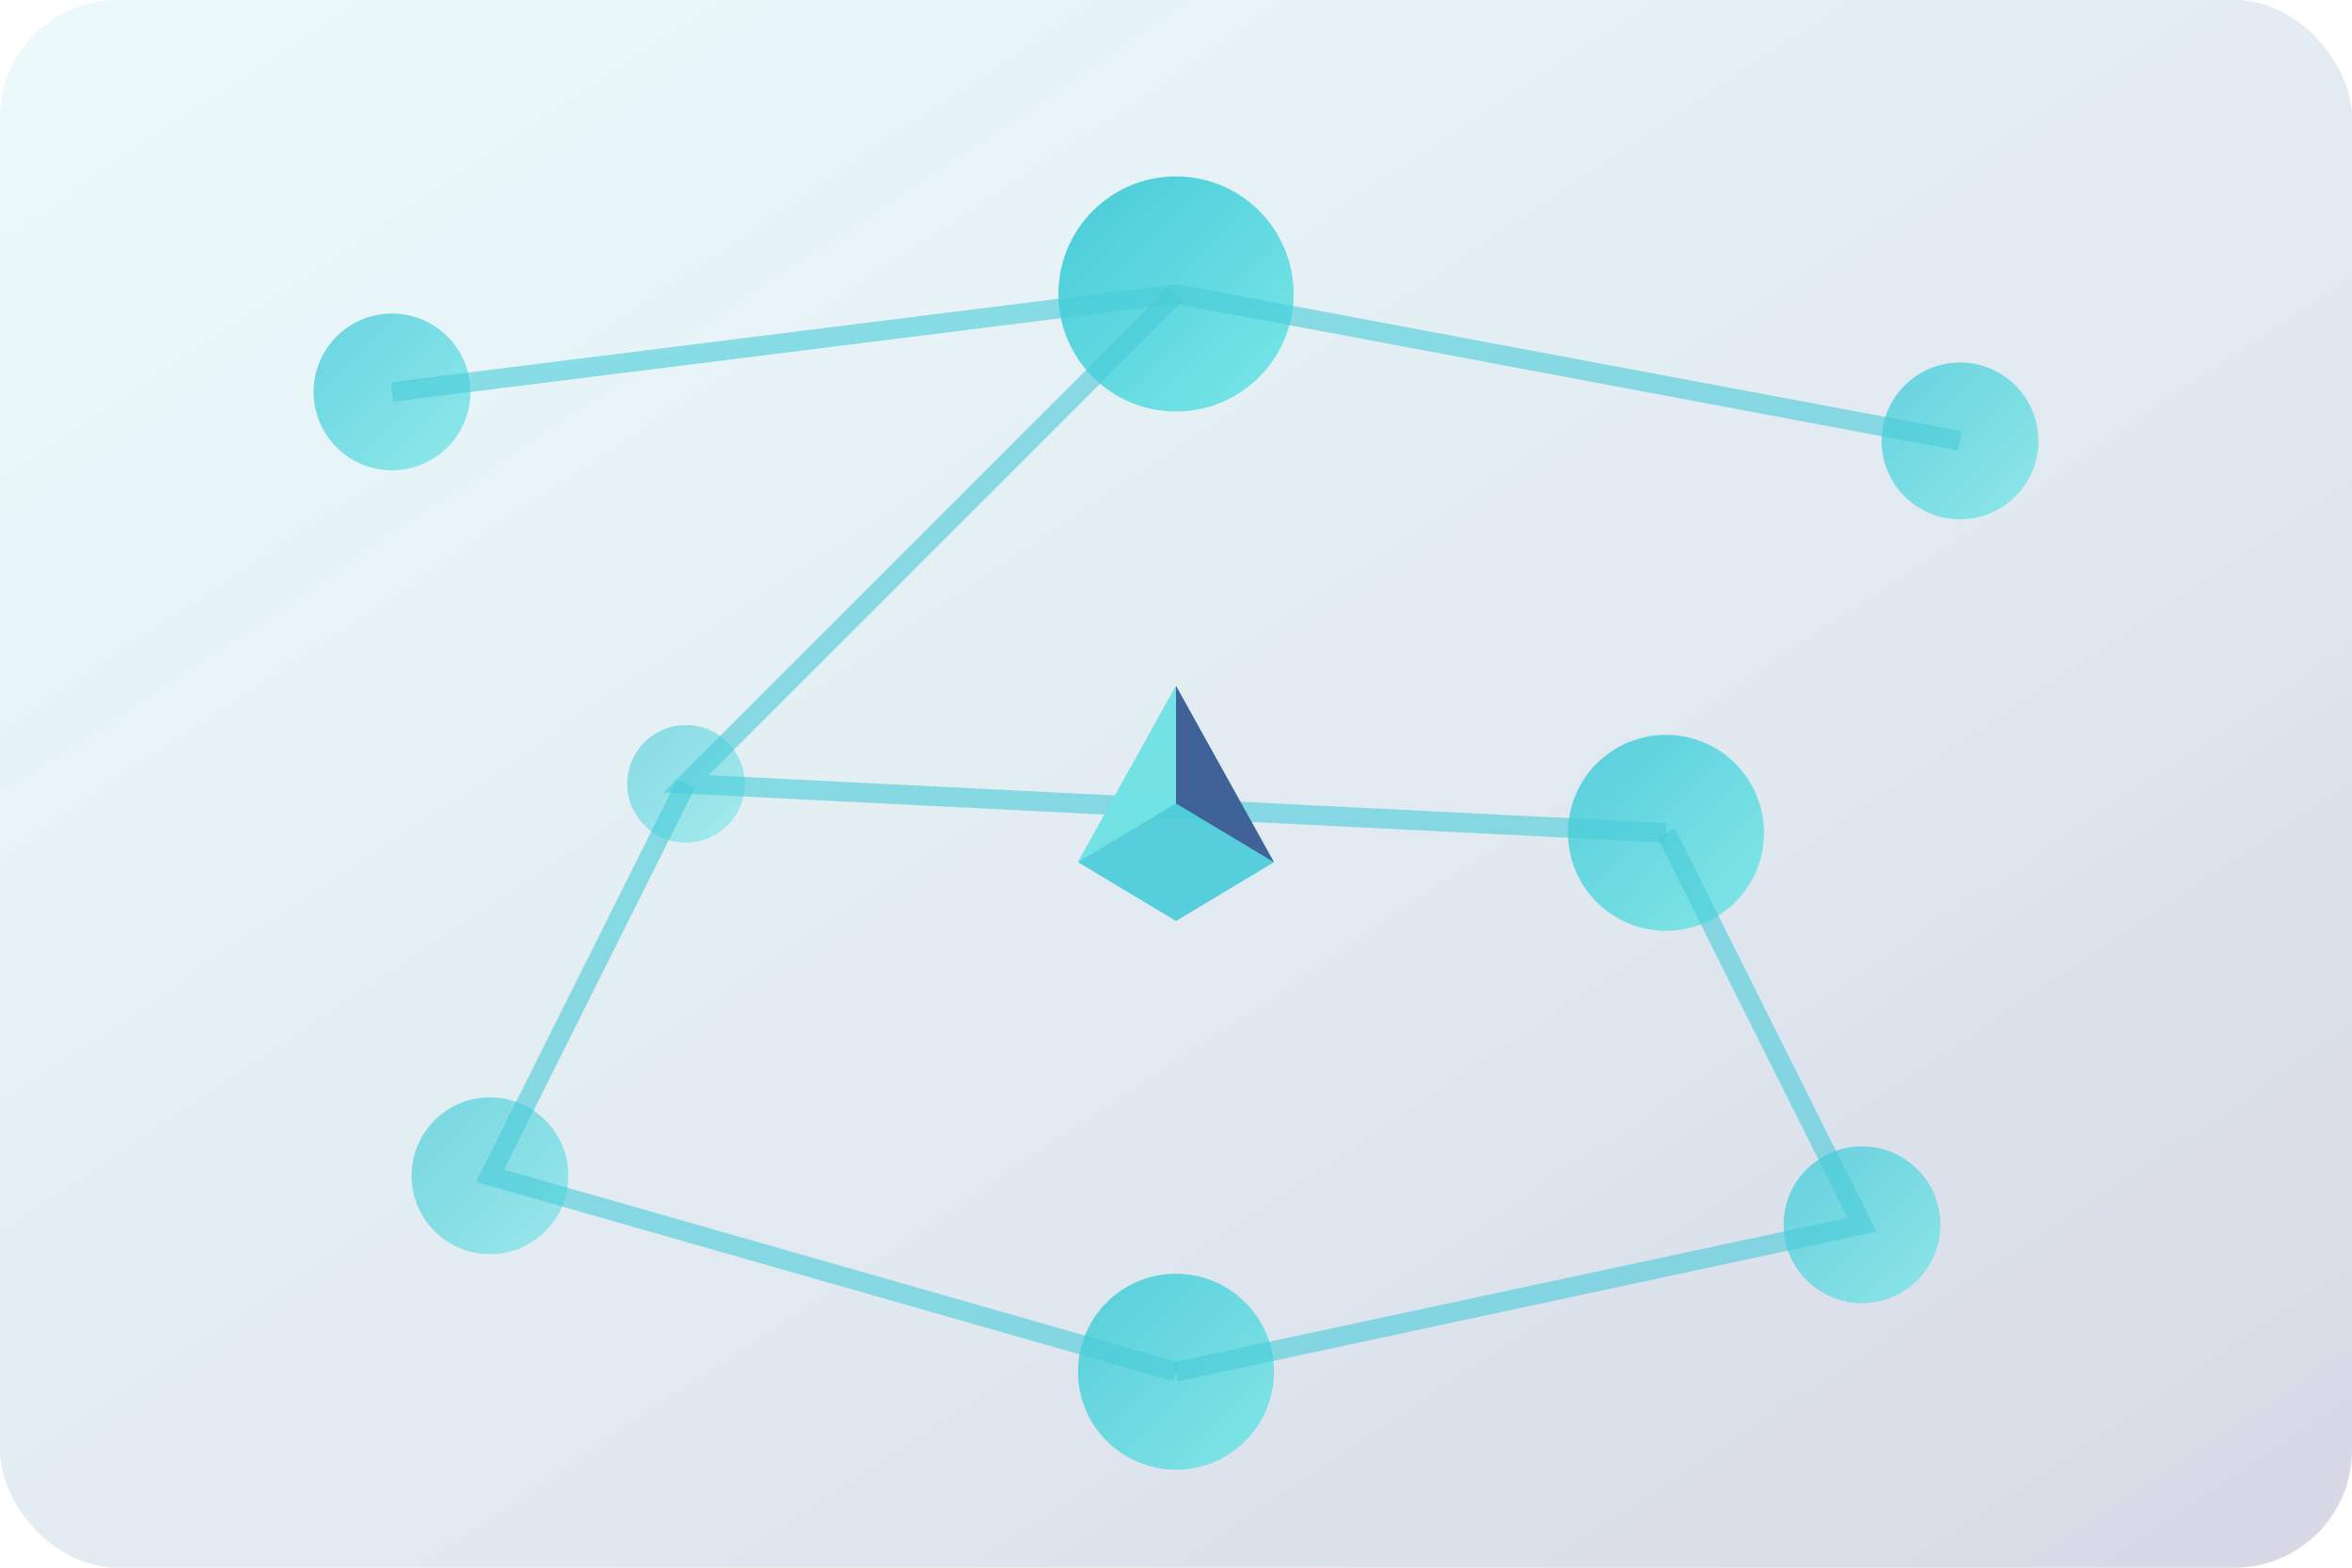 <svg width="240" height="160" viewBox="0 0 240 160" fill="none" xmlns="http://www.w3.org/2000/svg">
  <!-- Background with gradient -->
  <defs>
    <linearGradient id="bg" x1="0%" y1="0%" x2="100%" y2="100%">
      <stop offset="0%" style="stop-color:#48CBD9;stop-opacity:0.1"/>
      <stop offset="100%" style="stop-color:#37367B;stop-opacity:0.2"/>
    </linearGradient>
    <linearGradient id="node" x1="0%" y1="0%" x2="100%" y2="100%">
      <stop offset="0%" style="stop-color:#48CBD9"/>
      <stop offset="100%" style="stop-color:#79E7E7"/>
    </linearGradient>
  </defs>
  
  <rect width="240" height="160" fill="url(#bg)" rx="12"/>
  
  <!-- Network nodes -->
  <circle cx="40" cy="40" r="8" fill="url(#node)" opacity="0.8"/>
  <circle cx="120" cy="30" r="12" fill="url(#node)"/>
  <circle cx="200" cy="45" r="8" fill="url(#node)" opacity="0.8"/>
  <circle cx="70" cy="80" r="6" fill="url(#node)" opacity="0.6"/>
  <circle cx="170" cy="85" r="10" fill="url(#node)" opacity="0.9"/>
  <circle cx="50" cy="120" r="8" fill="url(#node)" opacity="0.7"/>
  <circle cx="190" cy="125" r="8" fill="url(#node)" opacity="0.8"/>
  <circle cx="120" cy="140" r="10" fill="url(#node)" opacity="0.9"/>
  
  <!-- Connection lines -->
  <path d="M40 40 L120 30 L200 45" stroke="#48CBD9" stroke-width="2" opacity="0.6" fill="none"/>
  <path d="M120 30 L70 80 L170 85" stroke="#48CBD9" stroke-width="2" opacity="0.6" fill="none"/>
  <path d="M70 80 L50 120 L120 140" stroke="#48CBD9" stroke-width="2" opacity="0.6" fill="none"/>
  <path d="M170 85 L190 125 L120 140" stroke="#48CBD9" stroke-width="2" opacity="0.6" fill="none"/>
  
  <!-- Central Ethereum logo -->
  <g transform="translate(110, 70)">
    <path d="M10 0 L0 18 L10 24 L20 18 Z" fill="#48CBD9" opacity="0.9"/>
    <path d="M10 0 L20 18 L10 12 Z" fill="#37367B" opacity="0.7"/>
    <path d="M10 0 L0 18 L10 12 Z" fill="#79E7E7" opacity="0.8"/>
  </g>
</svg>